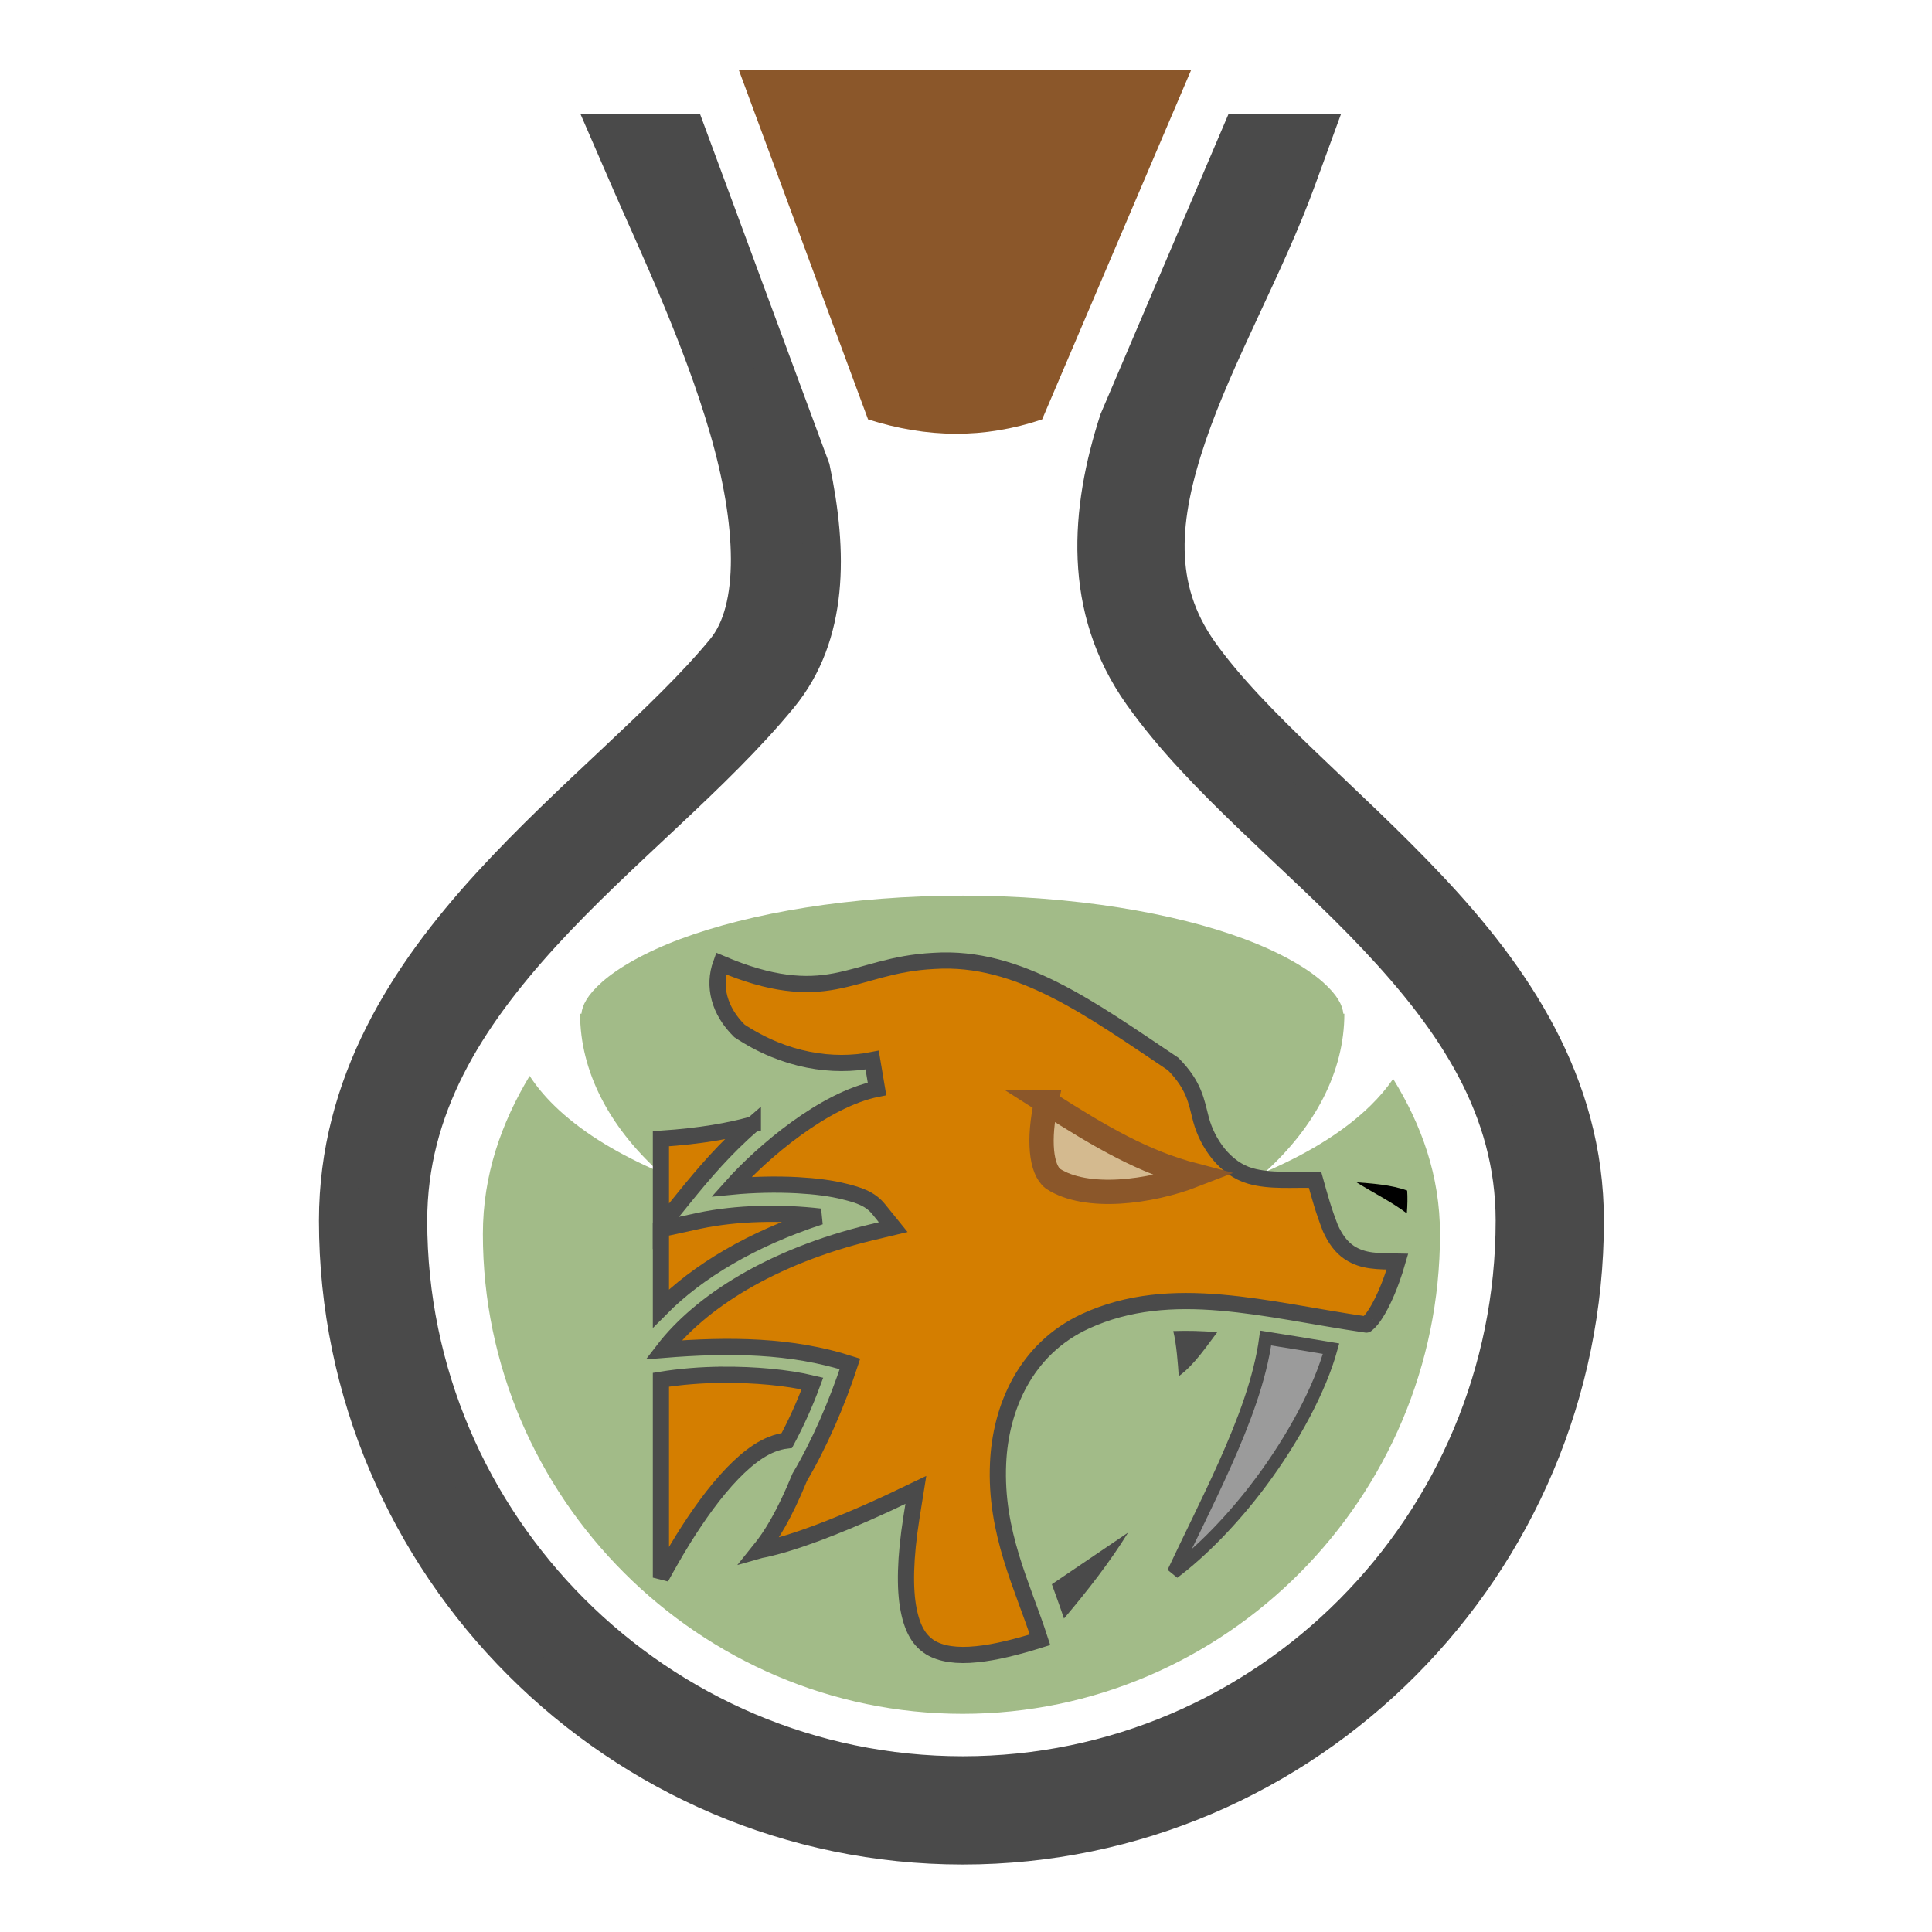 <?xml version="1.0" encoding="UTF-8" standalone="no"?>
<svg
   xmlns:dc="http://purl.org/dc/elements/1.1/"
   xmlns:cc="http://creativecommons.org/ns#"
   xmlns:rdf="http://www.w3.org/1999/02/22-rdf-syntax-ns#"
   xmlns:svg="http://www.w3.org/2000/svg"
   xmlns="http://www.w3.org/2000/svg"
   xmlns:sodipodi="http://sodipodi.sourceforge.net/DTD/sodipodi-0.dtd"
   xmlns:inkscape="http://www.inkscape.org/namespaces/inkscape"
   viewBox="0 0 512 512"
   style="height: 64px; width: 64px;"
   version="1.1"
   id="svg12"
   sodipodi:docname="potion-masque-du-predateur.svg"
   inkscape:export-filename="/home/plic/Téléchargements/potion-masque-du-predateur.png"
   inkscape:export-xdpi="24"
   inkscape:export-ydpi="24"
   inkscape:version="0.92.3 (2405546, 2018-03-11)">
  <defs
     id="defs16" />
  <sodipodi:namedview
     pagecolor="#ffffff"
     bordercolor="#666666"
     borderopacity="1"
     objecttolerance="10"
     gridtolerance="10"
     guidetolerance="10"
     inkscape:pageopacity="0"
     inkscape:pageshadow="2"
     inkscape:window-width="1527"
     inkscape:window-height="893"
     id="namedview14"
     showgrid="false"
     inkscape:zoom="0.49166018"
     inkscape:cx="475.54937"
     inkscape:cy="366.28863"
     inkscape:window-x="2312"
     inkscape:window-y="157"
     inkscape:window-maximized="0"
     inkscape:current-layer="g1033" />
  <g
     class=""
     transform="translate(0,0)"
     style="touch-action: none;"
     id="g10">
    <g
       transform="translate(512, 0) scale(-1, 1) rotate(0, 256, 256)"
       id="g8">
      <path
         d="M196.336 18.547L235.822 111.145C251.25 116.335 266.288 116.105 281.957 111.148L316.203 18.548L196.336 18.548Z"
         class=""
         fill="#8b572a"
         fill-opacity="1"
         id="path2" />
      <path
         d="M163.73 35.12L168.31 47.67C176.595 70.375 189.89 93.59 197.268 115.354C204.644 137.118 206.368 155.736 194.128 173C180.448 192.295 155.54 212.036 133.506 235.426C111.472 258.816 91.95 286.95 91.95 323.506C91.95 414.502 165.813 489.113 256.86 489.113C347.906 489.113 422.467 414.551 422.467 323.506C422.467 287.153 403.834 258.531 382.121 234.779C360.409 211.027 335.274 191.207 319.891 172.474C310.711 161.298 311.808 138.338 319.011 113.526C326.213 88.714 338.276 63.489 344.919 48.186L350.589 35.12L330 35.12L297.018 124.307C292.39 146.27 292.218 168.227 305.448 184.337C322.942 205.639 348.034 225.189 368.328 247.389C388.623 269.587 403.778 293.496 403.778 323.505C403.778 404.357 337.714 470.425 256.858 470.425C176.005 470.425 110.638 404.41 110.638 323.505C110.638 293.557 126.392 270.23 147.108 248.239C167.828 226.249 193.148 206.689 209.371 183.809C225.455 161.124 223.323 135.209 215.661 111.505L191.399 54.612C191.283 54.347 191.157 54.074 191.042 53.81L191.059 53.81L183.089 35.12L163.73 35.12Z"
         class=""
         fill="#4a4a4a"
         fill-opacity="1"
         stroke="#4a4a4a"
         stroke-opacity="1"
         stroke-width="10"
         id="path4" />
      <path
         d="M256.955 237.354C227.429 237.354 200.711 241.929 182.203 248.854C172.949 252.316 165.789 256.404 161.471 260.224C157.543 263.7 156.208 266.427 155.997 268.644L155.73 268.644C155.73 283.991 163.538 298.634 176.646 310.531C176.141 310.314 175.621 310.104 175.123 309.881C164.396 305.101 155.441 299.503 148.736 292.929C146.506 290.742 144.496 288.397 142.799 285.909C135.319 298.049 130.384 311.497 130.384 327.049C130.384 396.819 187.129 454.181 256.901 454.181C326.673 454.181 384.031 396.821 384.031 327.051C384.031 311.328 379.108 297.567 371.641 285.121C369.839 287.903 367.641 290.511 365.175 292.929C358.47 299.503 349.515 305.099 338.788 309.882C338.344 310.08 337.88 310.267 337.432 310.462C350.492 298.577 358.269 283.962 358.269 268.645L357.915 268.645C357.705 266.429 356.369 263.702 352.44 260.227C348.123 256.407 340.963 252.317 331.71 248.857C313.2 241.931 286.48 237.357 256.955 237.357Z"
         class="selected"
         fill="#a2bb88"
         fill-opacity="1"
         id="path6" />
    </g>
  </g>
  <g
     id="g1033"
     class=""
     transform="translate(-35.996,38.376)">
    <g
       id="g1031"
       transform="matrix(0.429,0,0,0.429,200.245,198.366)">
      <path
         id="path1013"
         class=""
         d="M 194.2,41.72 C 168,43.04 152.7,50.59 132.9,54.34 114.8,57.79 93.75,56.69 62.54,43.38 57.5,57.27 61.3,72.51 73.9,84.95 c 28.3,18.75 57.9,22.75 82,18.05 l 3,17.8 c -32.5,6.5 -70.62,38.8 -89.87,60.4 13.4,-1.3 27.54,-1.6 40.77,-0.9 10.8,0.6 20.8,1.8 29.3,4 8.5,2.1 15.7,4.4 20.9,10.9 l 8.9,11 -13.8,3.3 C 93.55,224.4 49.64,252.6 27.01,282 c 40.71,-3.3 78.99,-2.9 115.19,8.7 -8.1,24.6 -19,49.7 -31,69.9 -9.7,23.7 -17.62,36.3 -24.8,45.2 0.7,-0.2 1.29,-0.2 2.02,-0.4 9.7,-2 21.88,-5.9 33.68,-10.3 23.5,-8.8 45.3,-19.2 45.3,-19.2 l 15.5,-7.4 -2.7,16.9 c -4,25.3 -4.3,44.1 -1.8,57 2.5,12.9 7.1,19.5 13.5,23.5 6.5,3.9 16,5.5 29,4.1 10.9,-1.1 24,-4.3 38.7,-8.9 -10.7,-33.2 -27.9,-66 -25.9,-109.2 1.5,-33.5 16.5,-70.3 54,-87.6 53.2,-24.4 111.4,-6.9 173.5,2.1 0.1,0 -0.1,0 0.1,-0.1 0.8,-0.6 2.6,-2.2 4.4,-4.8 3.6,-5.1 7.7,-13.4 11.1,-22.9 1.3,-3.6 2.5,-7.3 3.6,-11.1 -12.3,-0.2 -21.1,0 -29.6,-5.5 -5.2,-3.4 -8.9,-8.7 -11.8,-15.1 -4.5,-11.6 -6.5,-19.2 -9.5,-29.9 -13.5,-0.4 -27.6,1.1 -39.9,-2.4 -15.8,-4.5 -26.6,-20.3 -30.5,-34.7 -3,-11.5 -4.1,-21.1 -17.3,-34.5 C 291.1,71.52 246.5,38.36 194.2,41.72 Z"
         inkscape:connector-curvature="0"
         style="fill:#d47e00;fill-opacity:1;stroke:#4a4a4a;stroke-width:10;stroke-opacity:1" />
      <path
         id="path1015"
         class=""
         d="m 263.4,129 c 34.4,22 60.4,37 91.3,45.1 -27,10.5 -66.4,15.7 -87.1,2.2 -7.4,-5.7 -9.3,-24 -4.2,-47.3 z"
         inkscape:connector-curvature="0"
         style="fill:#d4ba8f;fill-opacity:1;stroke:#8b572a;stroke-width:15;stroke-opacity:1" />
      <path
         id="path1017"
         class=""
         d="m 82.21,142.7 c -14.31,4 -31.75,7.2 -56.8,8.9 v 54.1 L 39.9,187.8 C 51.89,173 65.26,157.3 82.21,142.7 Z"
         inkscape:connector-curvature="0"
         style="fill:#d47e00;fill-opacity:1;stroke:#4a4a4a;stroke-width:10;stroke-opacity:1" />
      <path
         id="path1019"
         class=""
         d="m 455.1,178.5 c 10.9,6.8 21.7,12.1 31.1,19.2 0.4,-5.2 0.5,-10 0.2,-14.1 -9.9,-3.6 -22,-4.4 -31.3,-5.1 z"
         inkscape:connector-curvature="0"
         style="fill:#000000;fill-opacity:1" />
      <path
         id="path1021"
         class=""
         d="m 48.82,202.3 -23.41,5.1 v 49 c 22.81,-23 56.2,-42.9 98.39,-56.7 -24.31,-2.8 -51.27,-2.4 -74.98,2.6 z"
         inkscape:connector-curvature="0"
         style="fill:#d47e00;fill-opacity:1;stroke:#4a4a4a;stroke-width:10;stroke-opacity:1" />
      <path
         id="path1023"
         class=""
         d="m 341.9,270.4 c 2,8 2.9,20.4 3.4,27.9 10,-7.3 17.4,-18.9 23.8,-27.2 -9.6,-0.8 -18.4,-1 -27.2,-0.7 z"
         inkscape:connector-curvature="0"
         style="fill:#4a4a4a;fill-opacity:1" />
      <path
         id="path1025"
         class="selected"
         d="m 399,274.7 c -3.4,25.3 -13.5,51.7 -25.1,77.7 -10.5,23.5 -22.2,46.5 -31.9,67.2 17.1,-12.8 36.8,-32.8 53.8,-55.6 20.2,-27 36.7,-57.7 43.6,-82.7 -14,-2.3 -27.4,-4.6 -40.4,-6.6 z"
         inkscape:connector-curvature="0"
         style="fill:#9b9b9b;fill-opacity:1;stroke:#4a4a4a;stroke-width:8;stroke-opacity:1" />
      <path
         id="path1027"
         class=""
         d="m 63.54,297.4 c -13.4,0.1 -26.59,1.2 -38.13,3.1 v 122.2 c 4.11,-7.5 8.65,-15.5 13.77,-23.8 9.04,-14.5 19.36,-29.1 30.47,-40.6 10.12,-10.4 20.99,-18.8 33.55,-20.3 5.6,-10.5 11,-22.2 15.8,-35.2 -15.9,-3.8 -35.9,-5.5 -55.46,-5.4 z"
         inkscape:connector-curvature="0"
         style="fill:#d47e00;fill-opacity:1;stroke:#4a4a4a;stroke-width:10;stroke-opacity:1" />
      <path
         id="path1029"
         class=""
         d="m 314,394.9 -47.1,31.9 c 2.5,7 5.1,14 7.5,21.2 14.8,-17.5 28.5,-35.1 39.6,-53.1 z"
         inkscape:connector-curvature="0"
         style="fill:#4a4a4a;fill-opacity:1" />
    </g>
  </g>
</svg>
